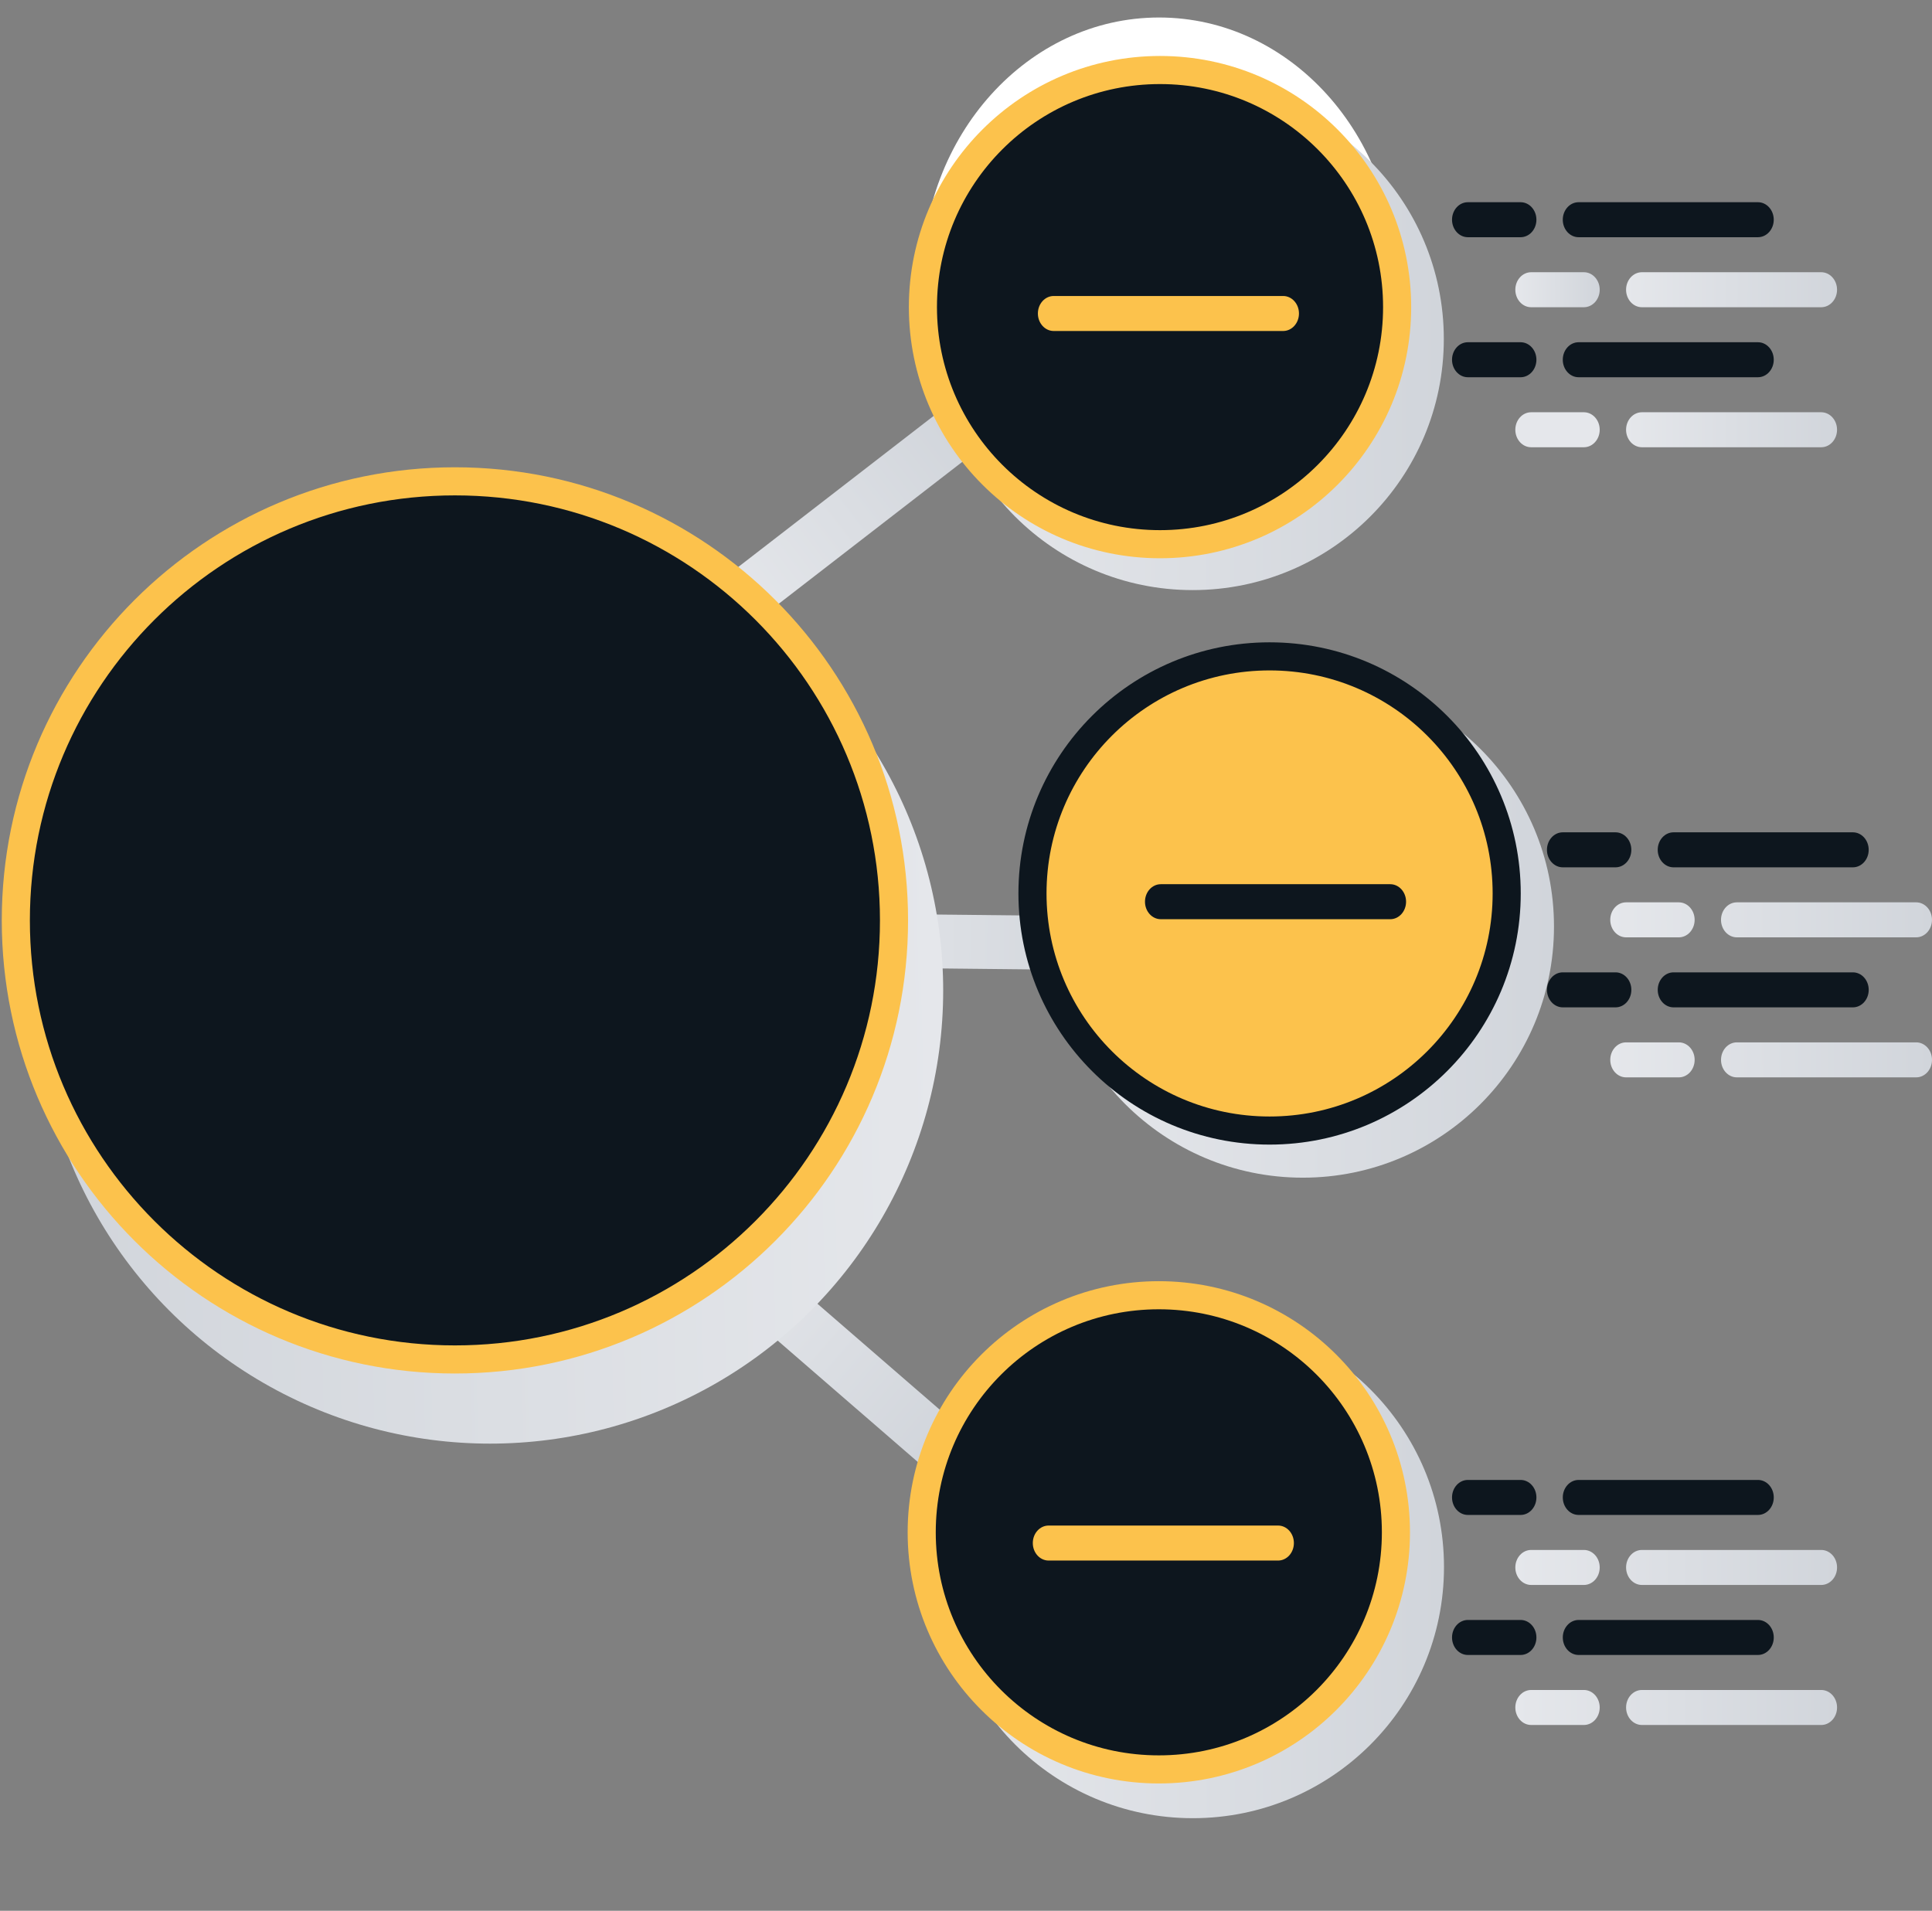 <?xml version="1.0" encoding="UTF-8" standalone="no"?>
<svg
   xmlns:dc="http://purl.org/dc/elements/1.1/"
   xmlns:cc="http://creativecommons.org/ns#"
   xmlns:rdf="http://www.w3.org/1999/02/22-rdf-syntax-ns#"
   xmlns:svg="http://www.w3.org/2000/svg"
   xmlns="http://www.w3.org/2000/svg"
   xmlns:xlink="http://www.w3.org/1999/xlink"
   xmlns:sodipodi="http://sodipodi.sourceforge.net/DTD/sodipodi-0.dtd"
   xmlns:inkscape="http://www.inkscape.org/namespaces/inkscape"
   width="550"
   height="544"
   viewBox="0 0 550 544"
   fill="none"
   version="1.1"
   id="svg72"
   sodipodi:docname="servicePage_DuringCommercialization.svg"
   inkscape:version="1.0.2 (e86c870879, 2021-01-15)">
  <rect x="0" y="0" width="550" height="544" fill="#808080" stroke="none"/>
  <defs
     id="defs76">
    <linearGradient
       inkscape:collect="always"
       id="linearGradient1092">
      <stop
         style="stop-color:#e5e7eb;stop-opacity:1"
         offset="0"
         id="stop1088" />
      <stop
         style="stop-color:#d1d5db;stop-opacity:1"
         offset="1"
         id="stop1090" />
    </linearGradient>
    <linearGradient
       inkscape:collect="always"
       id="linearGradient1086">
      <stop
         style="stop-color:#e5e7eb;stop-opacity:1"
         offset="0"
         id="stop1082" />
      <stop
         style="stop-color:#d1d5db;stop-opacity:1"
         offset="1"
         id="stop1084" />
    </linearGradient>
    <linearGradient
       inkscape:collect="always"
       id="linearGradient1080">
      <stop
         style="stop-color:#e5e7eb;stop-opacity:1"
         offset="0"
         id="stop1076" />
      <stop
         style="stop-color:#d1d5db;stop-opacity:1"
         offset="1"
         id="stop1078" />
    </linearGradient>
    <linearGradient
       inkscape:collect="always"
       id="linearGradient1066">
      <stop
         style="stop-color:#e5e7eb;stop-opacity:1"
         offset="0"
         id="stop1062" />
      <stop
         style="stop-color:#d1d5db;stop-opacity:1"
         offset="1"
         id="stop1064" />
    </linearGradient>
    <linearGradient
       inkscape:collect="always"
       id="linearGradient1060">
      <stop
         style="stop-color:#e5e7eb;stop-opacity:1"
         offset="0"
         id="stop1056" />
      <stop
         style="stop-color:#d1d5db;stop-opacity:1"
         offset="1"
         id="stop1058" />
    </linearGradient>
    <linearGradient
       inkscape:collect="always"
       id="linearGradient1054">
      <stop
         style="stop-color:#e5e7eb;stop-opacity:1"
         offset="0"
         id="stop1050" />
      <stop
         style="stop-color:#d1d5db;stop-opacity:1"
         offset="1"
         id="stop1052" />
    </linearGradient>
    <linearGradient
       inkscape:collect="always"
       id="linearGradient1048">
      <stop
         style="stop-color:#e5e7eb;stop-opacity:1"
         offset="0"
         id="stop1044" />
      <stop
         style="stop-color:#d1d5db;stop-opacity:1"
         offset="1"
         id="stop1046" />
    </linearGradient>
    <linearGradient
       inkscape:collect="always"
       id="linearGradient1034">
      <stop
         style="stop-color:#e5e7eb;stop-opacity:1"
         offset="0"
         id="stop1030" />
      <stop
         style="stop-color:#d1d5db;stop-opacity:1"
         offset="1"
         id="stop1032" />
    </linearGradient>
    <linearGradient
       inkscape:collect="always"
       id="linearGradient1028">
      <stop
         style="stop-color:#e5e7eb;stop-opacity:1"
         offset="0"
         id="stop1024" />
      <stop
         style="stop-color:#d1d5db;stop-opacity:1"
         offset="1"
         id="stop1026" />
    </linearGradient>
    <linearGradient
       inkscape:collect="always"
       id="linearGradient1022">
      <stop
         style="stop-color:#e5e7eb;stop-opacity:1"
         offset="0"
         id="stop1018" />
      <stop
         style="stop-color:#d1d5db;stop-opacity:1"
         offset="1"
         id="stop1020" />
    </linearGradient>
    <linearGradient
       inkscape:collect="always"
       id="linearGradient1010">
      <stop
         style="stop-color:#e5e7eb;stop-opacity:1"
         offset="0"
         id="stop1006" />
      <stop
         style="stop-color:#d1d5db;stop-opacity:1"
         offset="1"
         id="stop1008" />
    </linearGradient>
    <linearGradient
       inkscape:collect="always"
       id="linearGradient1002">
      <stop
         style="stop-color:#e5e7eb;stop-opacity:1"
         offset="0"
         id="stop998" />
      <stop
         style="stop-color:#d1d5db;stop-opacity:1"
         offset="1"
         id="stop1000" />
    </linearGradient>
    <linearGradient
       inkscape:collect="always"
       xlink:href="#linearGradient1002"
       id="linearGradient1004"
       x1="431.649"
       y1="82.685"
       x2="455.026"
       y2="82.602"
       gradientUnits="userSpaceOnUse" />
    <linearGradient
       inkscape:collect="always"
       xlink:href="#linearGradient1010"
       id="linearGradient1012"
       x1="462.789"
       y1="82.38"
       x2="523.209"
       y2="82.569"
       gradientUnits="userSpaceOnUse" />
    <linearGradient
       inkscape:collect="always"
       xlink:href="#linearGradient1028"
       id="linearGradient1014"
       x1="462.789"
       y1="82.38"
       x2="523.209"
       y2="82.569"
       gradientUnits="userSpaceOnUse" />
    <linearGradient
       inkscape:collect="always"
       xlink:href="#linearGradient1022"
       id="linearGradient1016"
       x1="462.789"
       y1="82.38"
       x2="523.209"
       y2="82.569"
       gradientUnits="userSpaceOnUse" />
    <linearGradient
       inkscape:collect="always"
       xlink:href="#linearGradient1034"
       id="linearGradient1036"
       x1="458.399"
       y1="261.984"
       x2="550.005"
       y2="261.87"
       gradientUnits="userSpaceOnUse" />
    <linearGradient
       inkscape:collect="always"
       xlink:href="#linearGradient1060"
       id="linearGradient1038"
       x1="458.399"
       y1="261.984"
       x2="550.005"
       y2="261.87"
       gradientUnits="userSpaceOnUse" />
    <linearGradient
       inkscape:collect="always"
       xlink:href="#linearGradient1054"
       id="linearGradient1040"
       x1="458.399"
       y1="261.984"
       x2="550.005"
       y2="261.87"
       gradientUnits="userSpaceOnUse" />
    <linearGradient
       inkscape:collect="always"
       xlink:href="#linearGradient1048"
       id="linearGradient1042"
       x1="458.399"
       y1="261.984"
       x2="550.005"
       y2="261.87"
       gradientUnits="userSpaceOnUse" />
    <linearGradient
       inkscape:collect="always"
       xlink:href="#linearGradient1066"
       id="linearGradient1068"
       x1="431.197"
       y1="446.305"
       x2="523.29"
       y2="446.256"
       gradientUnits="userSpaceOnUse" />
    <linearGradient
       inkscape:collect="always"
       xlink:href="#linearGradient1092"
       id="linearGradient1070"
       x1="431.197"
       y1="446.305"
       x2="523.29"
       y2="446.256"
       gradientUnits="userSpaceOnUse" />
    <linearGradient
       inkscape:collect="always"
       xlink:href="#linearGradient1086"
       id="linearGradient1072"
       x1="431.197"
       y1="446.305"
       x2="523.29"
       y2="446.256"
       gradientUnits="userSpaceOnUse" />
    <linearGradient
       inkscape:collect="always"
       xlink:href="#linearGradient1080"
       id="linearGradient1074"
       x1="431.197"
       y1="446.305"
       x2="523.29"
       y2="446.256"
       gradientUnits="userSpaceOnUse" />
    <linearGradient
       inkscape:collect="always"
       xlink:href="#linearGradient1092"
       id="linearGradient1122"
       gradientUnits="userSpaceOnUse"
       x1="268.549"
       y1="274.93"
       x2="10.435"
       y2="280.908" />
    <linearGradient
       inkscape:collect="always"
       xlink:href="#linearGradient1092"
       id="linearGradient1130"
       x1="387.878"
       y1="135.864"
       x2="473.619"
       y2="135.864"
       gradientUnits="userSpaceOnUse" />
    <linearGradient
       inkscape:collect="always"
       xlink:href="#linearGradient1092"
       id="linearGradient1140"
       x1="233.81"
       y1="265.227"
       x2="319.551"
       y2="265.227"
       gradientUnits="userSpaceOnUse" />
    <linearGradient
       inkscape:collect="always"
       xlink:href="#linearGradient1092"
       id="linearGradient1148"
       x1="57.055"
       y1="263.926"
       x2="142.796"
       y2="263.926"
       gradientUnits="userSpaceOnUse" />
    <linearGradient
       inkscape:collect="always"
       xlink:href="#linearGradient1092"
       id="linearGradient1156"
       x1="268.025"
       y1="96.5"
       x2="411.025"
       y2="96.5"
       gradientUnits="userSpaceOnUse" />
    <linearGradient
       inkscape:collect="always"
       xlink:href="#linearGradient1092"
       id="linearGradient1164"
       x1="299.388"
       y1="263.784"
       x2="442.388"
       y2="263.784"
       gradientUnits="userSpaceOnUse" />
    <linearGradient
       inkscape:collect="always"
       xlink:href="#linearGradient1092"
       id="linearGradient1172"
       x1="268.075"
       y1="446.137"
       x2="411.075"
       y2="446.137"
       gradientUnits="userSpaceOnUse" />
  </defs>
  <sodipodi:namedview
     pagecolor="#ffffff"
     bordercolor="#666666"
     borderopacity="1"
     objecttolerance="10"
     gridtolerance="10"
     guidetolerance="10"
     inkscape:pageopacity="0"
     inkscape:pageshadow="2"
     inkscape:window-width="2560"
     inkscape:window-height="1015"
     id="namedview74"
     showgrid="false"
     inkscape:zoom="1.5036765"
     inkscape:cx="255.47114"
     inkscape:cy="279.22664"
     inkscape:window-x="0"
     inkscape:window-y="0"
     inkscape:window-maximized="1"
     inkscape:current-layer="svg72" />
  <path
     d="M450.899 77.501H435.885C433.399 77.501 431.381 79.734 431.381 82.485C431.381 85.235 433.399 87.468 435.885 87.468H450.899C453.386 87.468 455.404 85.235 455.404 82.485C455.404 79.734 453.386 77.501 450.899 77.501Z"
     fill="#E6E7E8"
     id="path4"
     style="fill-opacity:1;fill:url(#linearGradient1004)" />
  <path
     d="M467.413 87.468H518.463C520.95 87.468 522.968 85.235 522.968 82.485C522.968 79.734 520.95 77.501 518.463 77.501H467.413C464.926 77.501 462.908 79.734 462.908 82.485C462.908 85.235 464.926 87.468 467.413 87.468Z"
     fill="#E6E7E8"
     id="path6"
     style="fill-opacity:1;fill:url(#linearGradient1012)" />
  <path
     d="M450.899 117.367H435.885C433.399 117.367 431.381 119.599 431.381 122.35C431.381 125.101 433.399 127.333 435.885 127.333H450.899C453.386 127.333 455.404 125.101 455.404 122.35C455.404 119.599 453.386 117.367 450.899 117.367Z"
     fill="#E6E7E8"
     id="path8"
     style="fill-opacity:1;fill:url(#linearGradient1014)" />
  <path
     d="M467.413 127.333H518.463C520.95 127.333 522.968 125.101 522.968 122.35C522.968 119.599 520.95 117.367 518.463 117.367H467.413C464.926 117.367 462.908 119.599 462.908 122.35C462.908 125.101 464.926 127.333 467.413 127.333Z"
     fill="#E6E7E8"
     id="path10"
     style="fill-opacity:1;fill:url(#linearGradient1016)" />
  <path
     d="M450.899 441.27H435.885C433.399 441.27 431.381 443.497 431.381 446.253C431.381 449.008 433.399 451.236 435.885 451.236H450.899C453.386 451.236 455.404 449.008 455.404 446.253C455.404 443.497 453.386 441.27 450.899 441.27Z"
     fill="#E6E7E8"
     id="path12"
     style="fill-opacity:1;fill:url(#linearGradient1068)" />
  <path
     d="M518.468 441.27H467.418C464.931 441.27 462.913 443.497 462.913 446.253C462.913 449.008 464.931 451.236 467.418 451.236H518.468C520.954 451.236 522.972 449.008 522.972 446.253C522.972 443.497 520.954 441.27 518.468 441.27Z"
     fill="#E6E7E8"
     id="path14"
     style="fill-opacity:1;fill:url(#linearGradient1070)" />
  <path
     d="M450.899 481.135H435.885C433.399 481.135 431.381 483.362 431.381 486.118C431.381 488.874 433.399 491.101 435.885 491.101H450.899C453.386 491.101 455.404 488.874 455.404 486.118C455.404 483.362 453.386 481.135 450.899 481.135Z"
     fill="#E6E7E8"
     id="path16"
     style="fill-opacity:1;fill:url(#linearGradient1072)" />
  <path
     d="M518.468 481.135H467.418C464.931 481.135 462.913 483.362 462.913 486.118C462.913 488.874 464.931 491.101 467.418 491.101H518.468C520.954 491.101 522.972 488.874 522.972 486.118C522.972 483.362 520.954 481.135 518.468 481.135Z"
     fill="#E6E7E8"
     id="path18"
     style="fill-opacity:1;fill:url(#linearGradient1074)" />
  <path
     d="M462.908 266.86H477.922C480.409 266.86 482.427 264.628 482.427 261.877C482.427 259.126 480.409 256.894 477.922 256.894H462.908C460.422 256.894 458.404 259.126 458.404 261.877C458.404 264.628 460.422 266.86 462.908 266.86Z"
     fill="#E6E7E8"
     id="path20"
     style="fill-opacity:1;fill:url(#linearGradient1036)" />
  <path
     d="M489.936 261.877C489.936 264.628 491.954 266.86 494.44 266.86H545.491C547.977 266.86 549.995 264.628 549.995 261.877C549.995 259.126 547.977 256.894 545.491 256.894H494.44C491.954 256.894 489.936 259.126 489.936 261.877Z"
     fill="#E6E7E8"
     id="path22"
     style="fill-opacity:1;fill:url(#linearGradient1038)" />
  <path
     d="M477.927 306.725C480.413 306.725 482.431 304.498 482.431 301.742C482.431 298.986 480.413 296.759 477.927 296.759H462.913C460.426 296.759 458.408 298.986 458.408 301.742C458.408 304.498 460.426 306.725 462.913 306.725H477.927Z"
     fill="#E6E7E8"
     id="path24"
     style="fill-opacity:1;fill:url(#linearGradient1040)" />
  <path
     d="M545.495 296.759H494.445C491.958 296.759 489.94 298.986 489.94 301.742C489.94 304.498 491.958 306.725 494.445 306.725H545.495C547.982 306.725 550 304.498 550 301.742C550 298.986 547.982 296.759 545.495 296.759Z"
     fill="#E6E7E8"
     id="path26"
     style="fill-opacity:1;fill:url(#linearGradient1042)" />
  <rect
     style="fill:url(#linearGradient1130);fill-opacity:1.0;stroke:none;stroke-width:29.449;stroke-linejoin:round;stroke-miterlimit:4;stroke-dasharray:none;stroke-opacity:1"
     id="rect967-5"
     width="85.741"
     height="15.337"
     x="387.878"
     y="128.196"
     ry="0"
     transform="rotate(40.9)" />
  <rect
     style="fill:url(#linearGradient1140);fill-opacity:1.0;stroke:none;stroke-width:29.449;stroke-linejoin:round;stroke-miterlimit:4;stroke-dasharray:none;stroke-opacity:1"
     id="rect967-3"
     width="85.741"
     height="15.337"
     x="233.81"
     y="257.559"
     ry="0"
     transform="rotate(0.602)" />
  <rect
     style="fill:url(#linearGradient1148);fill-opacity:1.0;stroke:none;stroke-width:29.449;stroke-linejoin:round;stroke-miterlimit:4;stroke-dasharray:none;stroke-opacity:1"
     id="rect967"
     width="85.741"
     height="15.337"
     x="57.055"
     y="256.258"
     ry="0"
     transform="rotate(-37.714)" />
  <circle
     style="display:inline;fill:url(#linearGradient1122);fill-opacity:1;stroke:none;stroke-width:33.243;stroke-linejoin:round;stroke-miterlimit:4;stroke-dasharray:none;stroke-opacity:1"
     id="path905"
     cx="139.505"
     cy="282"
     r="129" />
  <path
     d="m 129.504,387.036 c 69.035,0 125,-55.965 125,-125 0,-69.036 -55.965,-125 -125,-125 -69.035,0 -125,55.964 -125,125 0,69.035 55.964,125 125,125 z"
     fill="#263238"
     id="path28"
     style="stroke-width:8;stroke:#fcc24c;stroke-opacity:1;stroke-miterlimit:4;stroke-dasharray:none;fill:#0d161e;fill-opacity:1" />
  <circle
     style="display:inline;fill:url(#linearGradient1164);fill-opacity:1.0;stroke:none;stroke-width:18.426;stroke-linejoin:round;stroke-miterlimit:4;stroke-dasharray:none;stroke-opacity:1"
     id="path905-3-6"
     cx="370.888"
     cy="263.784"
     r="71.5" />
  <path
     d="m 361.425,321.867 c 37.279,0 67.499,-30.22 67.499,-67.5 0,-37.279 -30.22,-67.5 -67.499,-67.5 -37.279,0 -67.501,30.221 -67.501,67.5 0,37.28 30.221,67.5 67.501,67.5 z"
     fill="#fcc24c"
     id="path30"
     style="stroke-width:8;stroke-miterlimit:4;stroke-dasharray:none;stroke:#0d161e;stroke-opacity:1" />
  <path
     d="M329.961 154.477C367.278 154.477 397.529 121.012 397.529 79.73C397.529 38.449 367.278 4.983 329.961 4.983C292.644 4.983 262.392 38.449 262.392 79.73C262.392 121.012 292.644 154.477 329.961 154.477Z"
     fill="white"
     id="path32" />
  <circle
     style="display:inline;fill:url(#linearGradient1156);fill-opacity:1.0;stroke:none;stroke-width:18.426;stroke-linejoin:round;stroke-miterlimit:4;stroke-dasharray:none;stroke-opacity:1"
     id="path905-3"
     cx="339.525"
     cy="96.5"
     r="71.5" />
  <path
     d="m 330.235,154.933 c 37.279,0 67.499,-30.221 67.499,-67.5 0,-37.279 -30.22,-67.5 -67.499,-67.5 -37.279,0 -67.501,30.221 -67.501,67.5 0,37.279 30.221,67.5 67.501,67.5 z"
     fill="#c7c7c7"
     id="path34"
     style="stroke-width:8;stroke:#fcc24c;stroke-opacity:1;stroke-miterlimit:4;stroke-dasharray:none;fill:#0d161e;fill-opacity:1" />
  <circle
     style="display:inline;fill:url(#linearGradient1172);fill-opacity:1.0;stroke:none;stroke-width:18.426;stroke-linejoin:round;stroke-miterlimit:4;stroke-dasharray:none;stroke-opacity:1"
     id="path905-3-7"
     cx="339.575"
     cy="446.137"
     r="71.5" />
  <path
     d="m 329.892,503.751 c 37.279,0 67.499,-30.22 67.499,-67.5 0,-37.279 -30.22,-67.5 -67.499,-67.5 -37.279,0 -67.501,30.221 -67.501,67.5 0,37.28 30.221,67.5 67.501,67.5 z"
     fill="#c7c7c7"
     id="path36"
     style="stroke-width:8;stroke:#fcc24c;stroke-opacity:1;stroke-miterlimit:4;stroke-dasharray:none;fill:#0d161e;fill-opacity:1" />
  <path
     d="m 330.457,261.698 h 65.317 c 2.486,0 4.504,-2.233 4.504,-4.984 0,-2.75 -2.018,-4.983 -4.504,-4.983 h -65.317 c -2.486,0 -4.504,2.233 -4.504,4.983 0,2.751 2.018,4.984 4.504,4.984 z"
     fill="#3a2c60"
     id="path42"
     style="fill:#0d161e;fill-opacity:1" />
  <path
     d="m 299.968,94.234 h 65.317 c 2.486,0 4.504,-2.232 4.504,-4.983 0,-2.751 -2.018,-4.983 -4.504,-4.983 h -65.317 c -2.486,0 -4.504,2.232 -4.504,4.983 0,2.751 2.018,4.983 4.504,4.983 z"
     fill="#fcc24c"
     id="path44" />
  <path
     d="m 298.522,444.288 h 65.317 c 2.486,0 4.504,-2.228 4.504,-4.983 0,-2.756 -2.018,-4.983 -4.504,-4.983 h -65.317 c -2.486,0 -4.504,2.227 -4.504,4.983 0,2.755 2.018,4.983 4.504,4.983 z"
     fill="#3a2c60"
     id="path46"
     style="fill:#fcc24c;fill-opacity:1" />
  <path
     d="M432.881 57.569H417.867C415.381 57.569 413.363 59.801 413.363 62.552C413.363 65.303 415.381 67.535 417.867 67.535H432.881C435.367 67.535 437.385 65.303 437.385 62.552C437.385 59.801 435.367 57.569 432.881 57.569Z"
     fill="#3A2C60"
     id="path48"
     style="fill:#0d161e;fill-opacity:1" />
  <path
     d="M449.395 67.535H500.445C502.931 67.535 504.95 65.303 504.95 62.552C504.95 59.801 502.931 57.569 500.445 57.569H449.395C446.908 57.569 444.89 59.801 444.89 62.552C444.89 65.303 446.908 67.535 449.395 67.535Z"
     fill="#3A2C60"
     id="path50"
     style="fill:#0d161e;fill-opacity:1" />
  <path
     d="M432.881 97.434H417.867C415.381 97.434 413.363 99.666 413.363 102.417C413.363 105.168 415.381 107.4 417.867 107.4H432.881C435.367 107.4 437.385 105.168 437.385 102.417C437.385 99.666 435.367 97.434 432.881 97.434Z"
     fill="#3A2C60"
     id="path52"
     style="fill:#0d161e;fill-opacity:1" />
  <path
     d="M449.395 107.4H500.445C502.931 107.4 504.95 105.168 504.95 102.417C504.95 99.666 502.931 97.434 500.445 97.434H449.395C446.908 97.434 444.89 99.666 444.89 102.417C444.89 105.168 446.908 107.4 449.395 107.4Z"
     fill="#3A2C60"
     id="path54"
     style="fill:#0d161e;fill-opacity:1" />
  <path
     d="M432.881 421.337H417.867C415.381 421.337 413.363 423.564 413.363 426.32C413.363 429.076 415.381 431.303 417.867 431.303H432.881C435.367 431.303 437.385 429.076 437.385 426.32C437.385 423.564 435.367 421.337 432.881 421.337Z"
     fill="#3A2C60"
     id="path56"
     style="fill:#0d161e;fill-opacity:1" />
  <path
     d="M500.45 421.337H449.399C446.913 421.337 444.895 423.564 444.895 426.32C444.895 429.076 446.913 431.303 449.399 431.303H500.45C502.936 431.303 504.954 429.076 504.954 426.32C504.954 423.564 502.936 421.337 500.45 421.337Z"
     fill="#3A2C60"
     id="path58"
     style="fill:#0d161e;fill-opacity:1" />
  <path
     d="M432.881 461.202H417.867C415.381 461.202 413.363 463.43 413.363 466.185C413.363 468.941 415.381 471.168 417.867 471.168H432.881C435.367 471.168 437.385 468.941 437.385 466.185C437.385 463.43 435.367 461.202 432.881 461.202Z"
     fill="#3A2C60"
     id="path60"
     style="fill:#0d161e;fill-opacity:1" />
  <path
     d="M500.45 461.202H449.399C446.913 461.202 444.895 463.43 444.895 466.185C444.895 468.941 446.913 471.168 449.399 471.168H500.45C502.936 471.168 504.954 468.941 504.954 466.185C504.954 463.43 502.936 461.202 500.45 461.202Z"
     fill="#3A2C60"
     id="path62"
     style="fill:#0d161e;fill-opacity:1" />
  <path
     d="M444.89 246.928H459.904C462.39 246.928 464.408 244.695 464.408 241.945C464.408 239.194 462.39 236.961 459.904 236.961H444.89C442.403 236.961 440.385 239.194 440.385 241.945C440.385 244.695 442.403 246.928 444.89 246.928Z"
     fill="#3A2C60"
     id="path64"
     style="fill:#0d161e;fill-opacity:1" />
  <path
     d="M471.917 241.945C471.917 244.695 473.936 246.928 476.422 246.928H527.472C529.959 246.928 531.977 244.695 531.977 241.945C531.977 239.194 529.959 236.961 527.472 236.961H476.422C473.936 236.961 471.917 239.194 471.917 241.945Z"
     fill="#3A2C60"
     id="path66"
     style="fill:#0d161e;fill-opacity:1" />
  <path
     d="M459.908 286.793C462.395 286.793 464.413 284.565 464.413 281.81C464.413 279.054 462.395 276.827 459.908 276.827H444.895C442.408 276.827 440.39 279.054 440.39 281.81C440.39 284.565 442.408 286.793 444.895 286.793H459.908Z"
     fill="#3A2C60"
     id="path68"
     style="fill:#0d161e;fill-opacity:1" />
  <path
     d="M527.477 276.827H476.427C473.94 276.827 471.922 279.054 471.922 281.81C471.922 284.565 473.94 286.793 476.427 286.793H527.477C529.964 286.793 531.982 284.565 531.982 281.81C531.982 279.054 529.964 276.827 527.477 276.827Z"
     fill="#3A2C60"
     id="path70"
     style="fill:#0d161e;fill-opacity:1" />
</svg>
